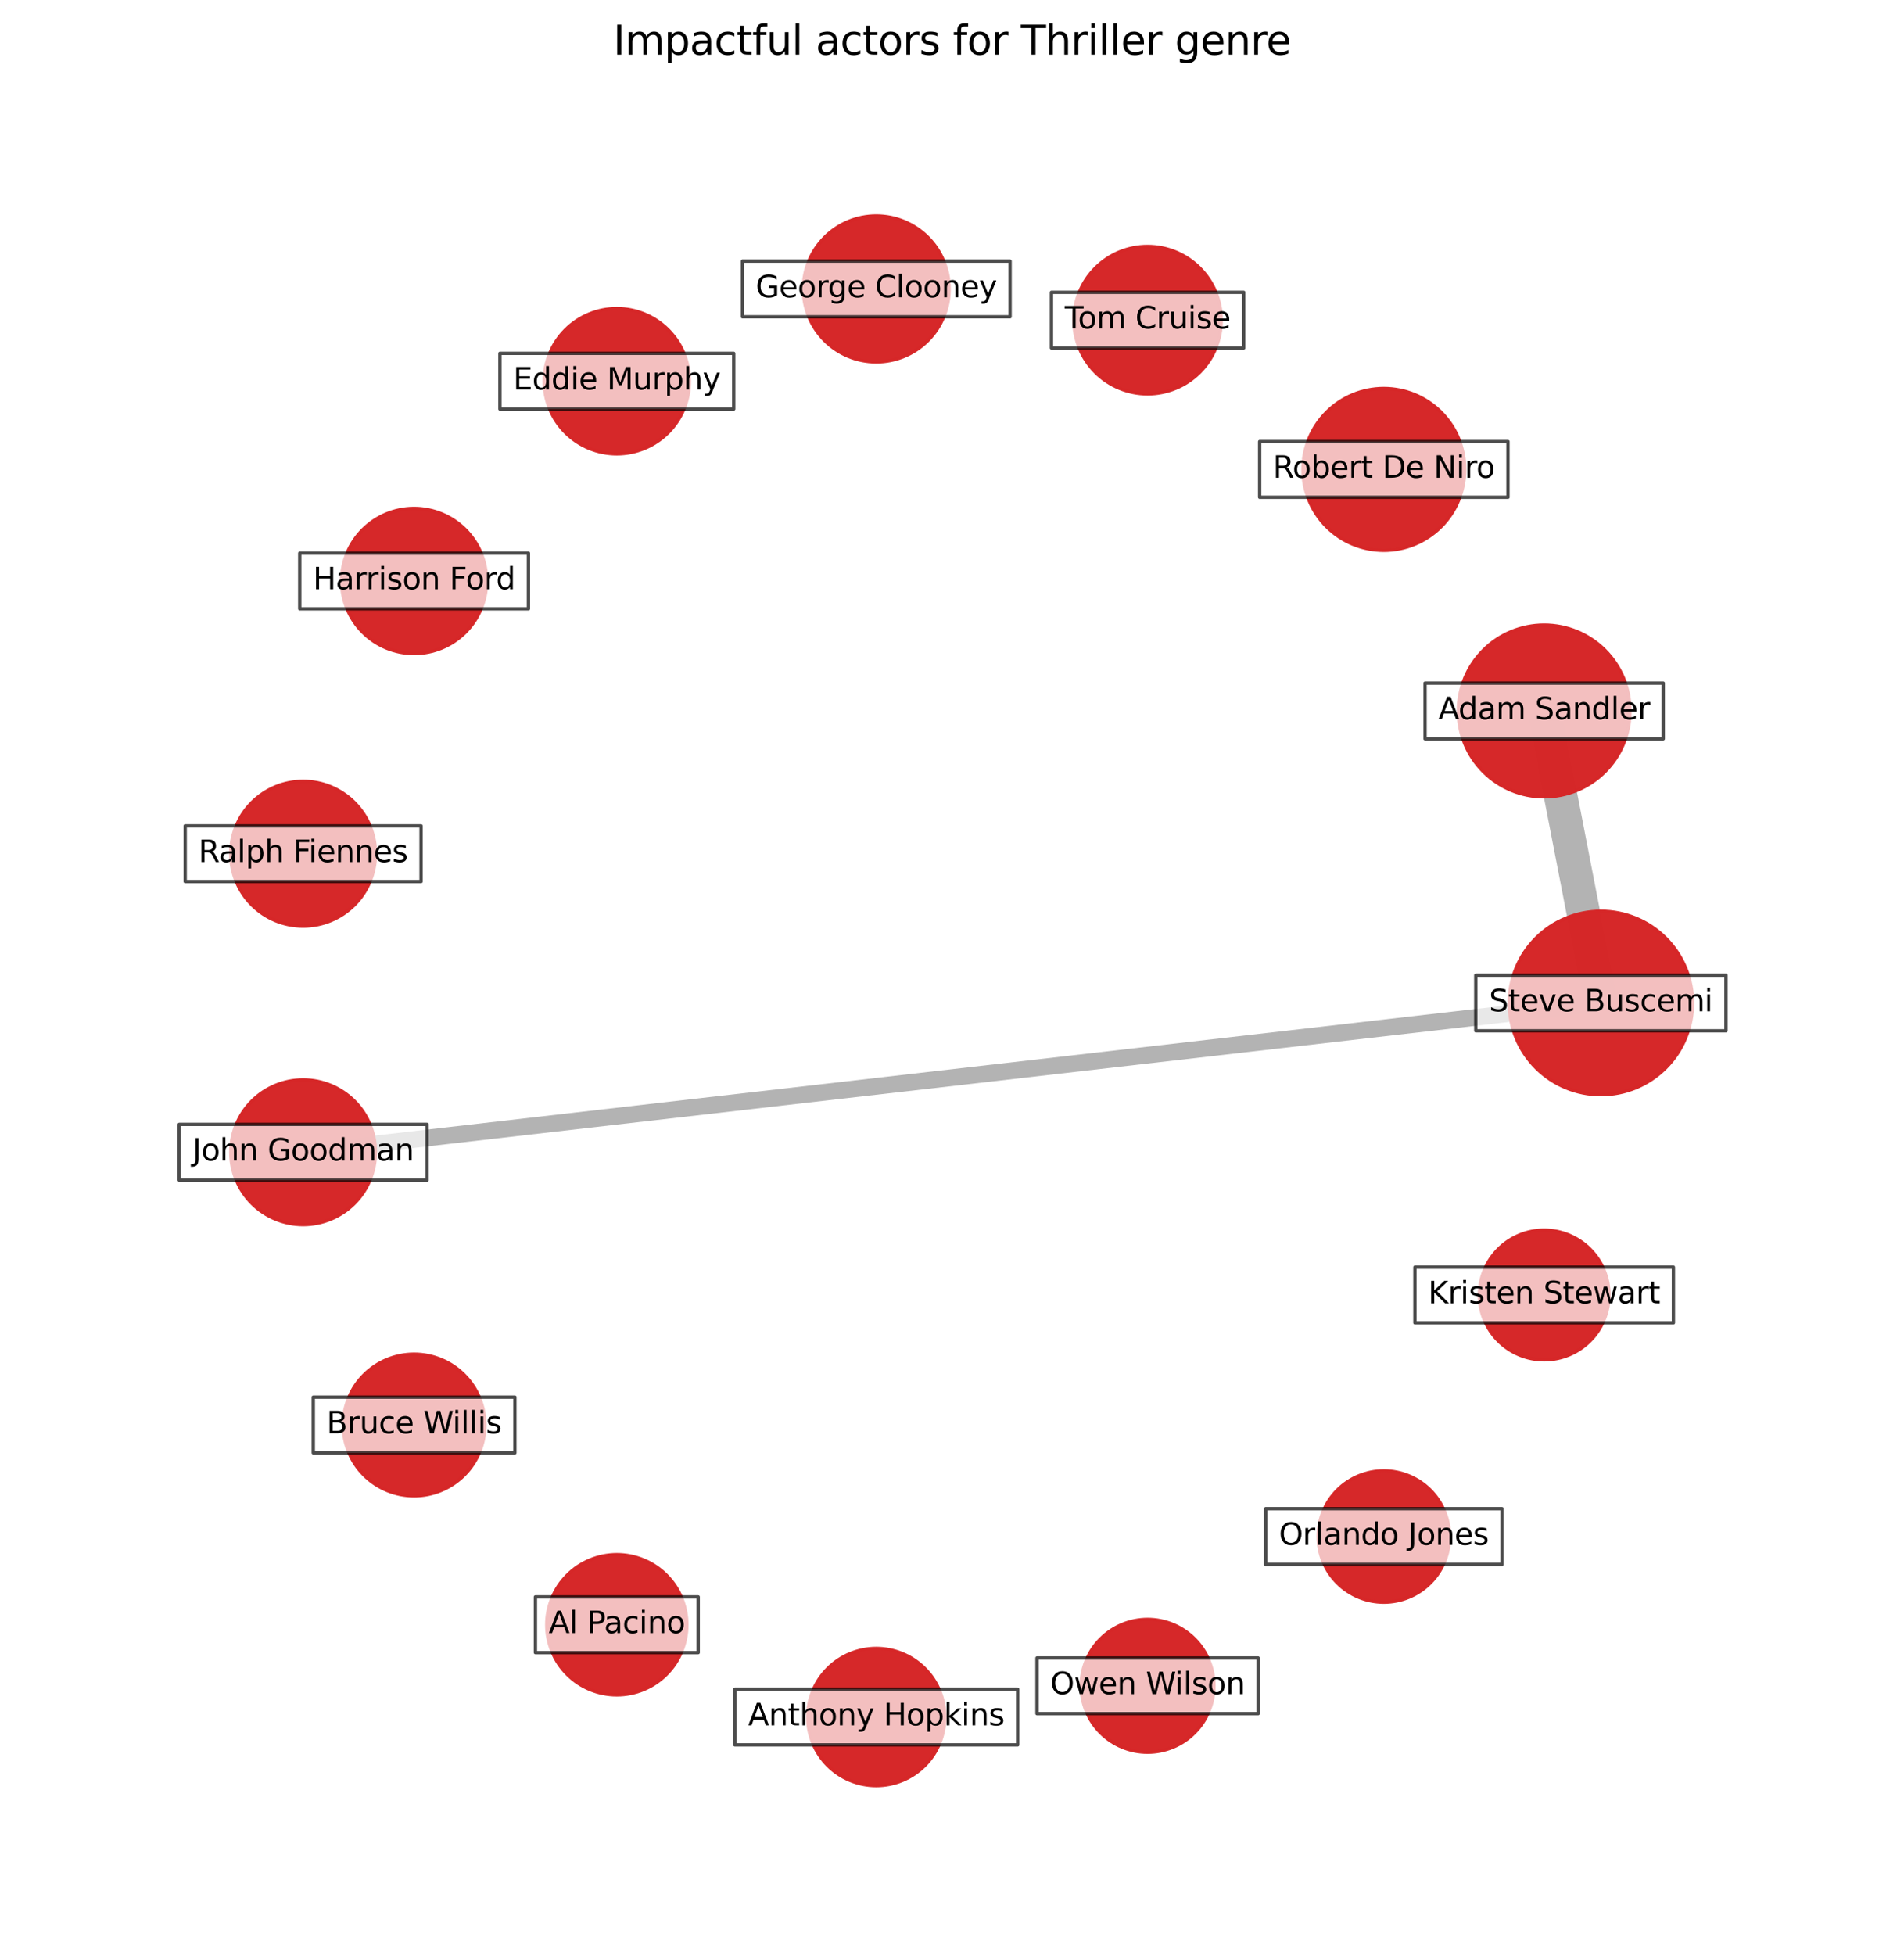 <?xml version="1.0" encoding="utf-8" standalone="no"?>
<!DOCTYPE svg PUBLIC "-//W3C//DTD SVG 1.1//EN"
  "http://www.w3.org/Graphics/SVG/1.1/DTD/svg11.dtd">
<svg xmlns:xlink="http://www.w3.org/1999/xlink" width="568.8pt" height="583.918pt" viewBox="0 0 568.8 583.918" xmlns="http://www.w3.org/2000/svg" version="1.1">
 <defs>
  <style type="text/css">*{stroke-linejoin: round; stroke-linecap: butt}</style>
 </defs>
 <g id="figure_1">
  <g id="patch_1">
   <path d="M 0 583.918 
L 568.8 583.918 
L 568.8 0 
L 0 0 
z
" style="fill: #ffffff"/>
  </g>
  <g id="axes_1">
   <g id="LineCollection_1">
    <path d="M 478.246 299.518 
L 461.302 212.312 
" clip-path="url(#p949b8448c2)" style="fill: none; stroke: #000000; stroke-opacity: 0.3; stroke-width: 10"/>
    <path d="M 478.246 299.518 
L 90.554 344.096 
" clip-path="url(#p949b8448c2)" style="fill: none; stroke: #000000; stroke-opacity: 0.3; stroke-width: 5"/>
   </g>
   <g id="PathCollection_1">
    <path d="M 478.246 326.904 
C 485.509 326.904 492.475 324.019 497.611 318.883 
C 502.747 313.747 505.632 306.781 505.632 299.518 
C 505.632 292.255 502.747 285.289 497.611 280.153 
C 492.475 275.018 485.509 272.132 478.246 272.132 
C 470.983 272.132 464.017 275.018 458.881 280.153 
C 453.746 285.289 450.86 292.255 450.86 299.518 
C 450.86 306.781 453.746 313.747 458.881 318.883 
C 464.017 324.019 470.983 326.904 478.246 326.904 
z
" clip-path="url(#p949b8448c2)" style="fill: #d62728; fill-opacity: 0.99; stroke: #d62728; stroke-opacity: 0.99"/>
    <path d="M 461.302 237.96 
C 468.104 237.96 474.628 235.257 479.438 230.448 
C 484.248 225.638 486.95 219.114 486.95 212.312 
C 486.95 205.51 484.248 198.985 479.438 194.176 
C 474.628 189.366 468.104 186.664 461.302 186.664 
C 454.5 186.664 447.976 189.366 443.166 194.176 
C 438.356 198.985 435.654 205.51 435.654 212.312 
C 435.654 219.114 438.356 225.638 443.166 230.448 
C 447.976 235.257 454.5 237.96 461.302 237.96 
z
" clip-path="url(#p949b8448c2)" style="fill: #d62728; fill-opacity: 0.99; stroke: #d62728; stroke-opacity: 0.99"/>
    <path d="M 413.4 164.35 
C 419.809 164.35 425.956 161.804 430.488 157.272 
C 435.02 152.74 437.566 146.593 437.566 140.184 
C 437.566 133.775 435.02 127.628 430.488 123.096 
C 425.956 118.564 419.809 116.018 413.4 116.018 
C 406.991 116.018 400.844 118.564 396.312 123.096 
C 391.78 127.628 389.234 133.775 389.234 140.184 
C 389.234 146.593 391.78 152.74 396.312 157.272 
C 400.844 161.804 406.991 164.35 413.4 164.35 
z
" clip-path="url(#p949b8448c2)" style="fill: #d62728; fill-opacity: 0.99; stroke: #d62728; stroke-opacity: 0.99"/>
    <path d="M 342.822 117.625 
C 348.661 117.625 354.262 115.305 358.391 111.176 
C 362.52 107.047 364.84 101.446 364.84 95.607 
C 364.84 89.767 362.52 84.166 358.391 80.037 
C 354.262 75.908 348.661 73.588 342.822 73.588 
C 336.983 73.588 331.382 75.908 327.253 80.037 
C 323.124 84.166 320.804 89.767 320.804 95.607 
C 320.804 101.446 323.124 107.047 327.253 111.176 
C 331.382 115.305 336.983 117.625 342.822 117.625 
z
" clip-path="url(#p949b8448c2)" style="fill: #d62728; fill-opacity: 0.99; stroke: #d62728; stroke-opacity: 0.99"/>
    <path d="M 261.772 108.072 
C 267.55 108.072 273.091 105.777 277.177 101.692 
C 281.262 97.606 283.557 92.065 283.557 86.287 
C 283.557 80.51 281.262 74.968 277.177 70.883 
C 273.091 66.798 267.55 64.502 261.772 64.502 
C 255.995 64.502 250.453 66.798 246.368 70.883 
C 242.283 74.968 239.987 80.51 239.987 86.287 
C 239.987 92.065 242.283 97.606 246.368 101.692 
C 250.453 105.777 255.995 108.072 261.772 108.072 
z
" clip-path="url(#p949b8448c2)" style="fill: #d62728; fill-opacity: 0.99; stroke: #d62728; stroke-opacity: 0.99"/>
    <path d="M 184.265 135.526 
C 190.017 135.526 195.534 133.241 199.601 129.174 
C 203.668 125.106 205.953 119.589 205.953 113.838 
C 205.953 108.086 203.668 102.569 199.601 98.502 
C 195.534 94.435 190.017 92.149 184.265 92.149 
C 178.513 92.149 172.996 94.435 168.929 98.502 
C 164.862 102.569 162.577 108.086 162.577 113.838 
C 162.577 119.589 164.862 125.106 168.929 129.174 
C 172.996 133.241 178.513 135.526 184.265 135.526 
z
" clip-path="url(#p949b8448c2)" style="fill: #d62728; fill-opacity: 0.99; stroke: #d62728; stroke-opacity: 0.99"/>
    <path d="M 123.701 195.163 
C 129.448 195.163 134.96 192.88 139.024 188.816 
C 143.087 184.753 145.37 179.24 145.37 173.494 
C 145.37 167.747 143.087 162.235 139.024 158.172 
C 134.96 154.108 129.448 151.825 123.701 151.825 
C 117.955 151.825 112.443 154.108 108.379 158.172 
C 104.316 162.235 102.033 167.747 102.033 173.494 
C 102.033 179.24 104.316 184.753 108.379 188.816 
C 112.443 192.88 117.955 195.163 123.701 195.163 
z
" clip-path="url(#p949b8448c2)" style="fill: #d62728; fill-opacity: 0.99; stroke: #d62728; stroke-opacity: 0.99"/>
    <path d="M 90.554 276.568 
C 96.29 276.568 101.791 274.29 105.847 270.234 
C 109.903 266.178 112.181 260.676 112.181 254.941 
C 112.181 249.205 109.903 243.703 105.847 239.648 
C 101.791 235.592 96.29 233.313 90.554 233.313 
C 84.818 233.313 79.317 235.592 75.261 239.648 
C 71.205 243.703 68.926 249.205 68.926 254.941 
C 68.926 260.676 71.205 266.178 75.261 270.234 
C 79.317 274.29 84.818 276.568 90.554 276.568 
z
" clip-path="url(#p949b8448c2)" style="fill: #d62728; fill-opacity: 0.99; stroke: #d62728; stroke-opacity: 0.99"/>
    <path d="M 90.554 365.711 
C 96.286 365.711 101.785 363.433 105.838 359.38 
C 109.892 355.326 112.169 349.828 112.169 344.096 
C 112.169 338.363 109.892 332.865 105.838 328.811 
C 101.785 324.758 96.286 322.48 90.554 322.48 
C 84.821 322.48 79.323 324.758 75.27 328.811 
C 71.216 332.865 68.939 338.363 68.939 344.096 
C 68.939 349.828 71.216 355.326 75.27 359.38 
C 79.323 363.433 84.821 365.711 90.554 365.711 
z
" clip-path="url(#p949b8448c2)" style="fill: #d62728; fill-opacity: 0.99; stroke: #d62728; stroke-opacity: 0.99"/>
    <path d="M 123.701 446.694 
C 129.311 446.694 134.691 444.466 138.658 440.499 
C 142.624 436.532 144.853 431.152 144.853 425.542 
C 144.853 419.933 142.624 414.552 138.658 410.586 
C 134.691 406.619 129.311 404.391 123.701 404.391 
C 118.092 404.391 112.711 406.619 108.745 410.586 
C 104.778 414.552 102.55 419.933 102.55 425.542 
C 102.55 431.152 104.778 436.532 108.745 440.499 
C 112.711 444.466 118.092 446.694 123.701 446.694 
z
" clip-path="url(#p949b8448c2)" style="fill: #d62728; fill-opacity: 0.99; stroke: #d62728; stroke-opacity: 0.99"/>
    <path d="M 184.265 506.137 
C 189.818 506.137 195.144 503.93 199.07 500.004 
C 202.997 496.078 205.203 490.751 205.203 485.199 
C 205.203 479.646 202.997 474.32 199.07 470.393 
C 195.144 466.467 189.818 464.261 184.265 464.261 
C 178.712 464.261 173.386 466.467 169.459 470.393 
C 165.533 474.32 163.327 479.646 163.327 485.199 
C 163.327 490.751 165.533 496.078 169.459 500.004 
C 173.386 503.93 178.712 506.137 184.265 506.137 
z
" clip-path="url(#p949b8448c2)" style="fill: #d62728; fill-opacity: 0.99; stroke: #d62728; stroke-opacity: 0.99"/>
    <path d="M 261.772 533.23 
C 267.204 533.23 272.414 531.072 276.254 527.231 
C 280.095 523.39 282.253 518.18 282.253 512.749 
C 282.253 507.317 280.095 502.107 276.254 498.267 
C 272.414 494.426 267.204 492.268 261.772 492.268 
C 256.341 492.268 251.131 494.426 247.29 498.267 
C 243.449 502.107 241.292 507.317 241.292 512.749 
C 241.292 518.18 243.449 523.39 247.29 527.231 
C 251.131 531.072 256.341 533.23 261.772 533.23 
z
" clip-path="url(#p949b8448c2)" style="fill: #d62728; fill-opacity: 0.99; stroke: #d62728; stroke-opacity: 0.99"/>
    <path d="M 342.822 523.26 
C 348.081 523.26 353.125 521.17 356.844 517.452 
C 360.563 513.733 362.652 508.689 362.652 503.43 
C 362.652 498.171 360.563 493.126 356.844 489.408 
C 353.125 485.689 348.081 483.6 342.822 483.6 
C 337.563 483.6 332.519 485.689 328.8 489.408 
C 325.081 493.126 322.992 498.171 322.992 503.43 
C 322.992 508.689 325.081 513.733 328.8 517.452 
C 332.519 521.17 337.563 523.26 342.822 523.26 
z
" clip-path="url(#p949b8448c2)" style="fill: #d62728; fill-opacity: 0.99; stroke: #d62728; stroke-opacity: 0.99"/>
    <path d="M 413.4 478.464 
C 418.601 478.464 423.59 476.398 427.268 472.72 
C 430.945 469.042 433.012 464.053 433.012 458.852 
C 433.012 453.651 430.945 448.662 427.268 444.985 
C 423.59 441.307 418.601 439.24 413.4 439.24 
C 408.199 439.24 403.21 441.307 399.532 444.985 
C 395.854 448.662 393.788 453.651 393.788 458.852 
C 393.788 464.053 395.854 469.042 399.532 472.72 
C 403.21 476.398 408.199 478.464 413.4 478.464 
z
" clip-path="url(#p949b8448c2)" style="fill: #d62728; fill-opacity: 0.99; stroke: #d62728; stroke-opacity: 0.99"/>
    <path d="M 461.302 406.09 
C 466.438 406.09 471.364 404.049 474.995 400.418 
C 478.627 396.786 480.667 391.86 480.667 386.725 
C 480.667 381.589 478.627 376.663 474.995 373.032 
C 471.364 369.4 466.438 367.36 461.302 367.36 
C 456.167 367.36 451.241 369.4 447.609 373.032 
C 443.978 376.663 441.937 381.589 441.937 386.725 
C 441.937 391.86 443.978 396.786 447.609 400.418 
C 451.241 404.049 456.167 406.09 461.302 406.09 
z
" clip-path="url(#p949b8448c2)" style="fill: #d62728; fill-opacity: 0.99; stroke: #d62728; stroke-opacity: 0.99"/>
   </g>
   <g id="text_1">
    <g id="patch_2">
     <path d="M 440.874 307.833 
L 515.619 307.833 
L 515.619 291.203 
L 440.874 291.203 
z
" clip-path="url(#p949b8448c2)" style="fill: #ffffff; opacity: 0.7; stroke: #000000; stroke-linejoin: miter"/>
    </g>
    <g clip-path="url(#p949b8448c2)">
     <!-- Steve Buscemi -->
     <g transform="translate(444.834 302.002)scale(0.09 -0.09)">
      <defs>
       <path id="DejaVuSans-53" d="M 3425 4513 
L 3425 3897 
Q 3066 4069 2747 4153 
Q 2428 4238 2131 4238 
Q 1616 4238 1336 4038 
Q 1056 3838 1056 3469 
Q 1056 3159 1242 3001 
Q 1428 2844 1947 2747 
L 2328 2669 
Q 3034 2534 3370 2195 
Q 3706 1856 3706 1288 
Q 3706 609 3251 259 
Q 2797 -91 1919 -91 
Q 1588 -91 1214 -16 
Q 841 59 441 206 
L 441 856 
Q 825 641 1194 531 
Q 1563 422 1919 422 
Q 2459 422 2753 634 
Q 3047 847 3047 1241 
Q 3047 1584 2836 1778 
Q 2625 1972 2144 2069 
L 1759 2144 
Q 1053 2284 737 2584 
Q 422 2884 422 3419 
Q 422 4038 858 4394 
Q 1294 4750 2059 4750 
Q 2388 4750 2728 4690 
Q 3069 4631 3425 4513 
z
" transform="scale(0.016)"/>
       <path id="DejaVuSans-74" d="M 1172 4494 
L 1172 3500 
L 2356 3500 
L 2356 3053 
L 1172 3053 
L 1172 1153 
Q 1172 725 1289 603 
Q 1406 481 1766 481 
L 2356 481 
L 2356 0 
L 1766 0 
Q 1100 0 847 248 
Q 594 497 594 1153 
L 594 3053 
L 172 3053 
L 172 3500 
L 594 3500 
L 594 4494 
L 1172 4494 
z
" transform="scale(0.016)"/>
       <path id="DejaVuSans-65" d="M 3597 1894 
L 3597 1613 
L 953 1613 
Q 991 1019 1311 708 
Q 1631 397 2203 397 
Q 2534 397 2845 478 
Q 3156 559 3463 722 
L 3463 178 
Q 3153 47 2828 -22 
Q 2503 -91 2169 -91 
Q 1331 -91 842 396 
Q 353 884 353 1716 
Q 353 2575 817 3079 
Q 1281 3584 2069 3584 
Q 2775 3584 3186 3129 
Q 3597 2675 3597 1894 
z
M 3022 2063 
Q 3016 2534 2758 2815 
Q 2500 3097 2075 3097 
Q 1594 3097 1305 2825 
Q 1016 2553 972 2059 
L 3022 2063 
z
" transform="scale(0.016)"/>
       <path id="DejaVuSans-76" d="M 191 3500 
L 800 3500 
L 1894 563 
L 2988 3500 
L 3597 3500 
L 2284 0 
L 1503 0 
L 191 3500 
z
" transform="scale(0.016)"/>
       <path id="DejaVuSans-20" transform="scale(0.016)"/>
       <path id="DejaVuSans-42" d="M 1259 2228 
L 1259 519 
L 2272 519 
Q 2781 519 3026 730 
Q 3272 941 3272 1375 
Q 3272 1813 3026 2020 
Q 2781 2228 2272 2228 
L 1259 2228 
z
M 1259 4147 
L 1259 2741 
L 2194 2741 
Q 2656 2741 2882 2914 
Q 3109 3088 3109 3444 
Q 3109 3797 2882 3972 
Q 2656 4147 2194 4147 
L 1259 4147 
z
M 628 4666 
L 2241 4666 
Q 2963 4666 3353 4366 
Q 3744 4066 3744 3513 
Q 3744 3084 3544 2831 
Q 3344 2578 2956 2516 
Q 3422 2416 3680 2098 
Q 3938 1781 3938 1306 
Q 3938 681 3513 340 
Q 3088 0 2303 0 
L 628 0 
L 628 4666 
z
" transform="scale(0.016)"/>
       <path id="DejaVuSans-75" d="M 544 1381 
L 544 3500 
L 1119 3500 
L 1119 1403 
Q 1119 906 1312 657 
Q 1506 409 1894 409 
Q 2359 409 2629 706 
Q 2900 1003 2900 1516 
L 2900 3500 
L 3475 3500 
L 3475 0 
L 2900 0 
L 2900 538 
Q 2691 219 2414 64 
Q 2138 -91 1772 -91 
Q 1169 -91 856 284 
Q 544 659 544 1381 
z
M 1991 3584 
L 1991 3584 
z
" transform="scale(0.016)"/>
       <path id="DejaVuSans-73" d="M 2834 3397 
L 2834 2853 
Q 2591 2978 2328 3040 
Q 2066 3103 1784 3103 
Q 1356 3103 1142 2972 
Q 928 2841 928 2578 
Q 928 2378 1081 2264 
Q 1234 2150 1697 2047 
L 1894 2003 
Q 2506 1872 2764 1633 
Q 3022 1394 3022 966 
Q 3022 478 2636 193 
Q 2250 -91 1575 -91 
Q 1294 -91 989 -36 
Q 684 19 347 128 
L 347 722 
Q 666 556 975 473 
Q 1284 391 1588 391 
Q 1994 391 2212 530 
Q 2431 669 2431 922 
Q 2431 1156 2273 1281 
Q 2116 1406 1581 1522 
L 1381 1569 
Q 847 1681 609 1914 
Q 372 2147 372 2553 
Q 372 3047 722 3315 
Q 1072 3584 1716 3584 
Q 2034 3584 2315 3537 
Q 2597 3491 2834 3397 
z
" transform="scale(0.016)"/>
       <path id="DejaVuSans-63" d="M 3122 3366 
L 3122 2828 
Q 2878 2963 2633 3030 
Q 2388 3097 2138 3097 
Q 1578 3097 1268 2742 
Q 959 2388 959 1747 
Q 959 1106 1268 751 
Q 1578 397 2138 397 
Q 2388 397 2633 464 
Q 2878 531 3122 666 
L 3122 134 
Q 2881 22 2623 -34 
Q 2366 -91 2075 -91 
Q 1284 -91 818 406 
Q 353 903 353 1747 
Q 353 2603 823 3093 
Q 1294 3584 2113 3584 
Q 2378 3584 2631 3529 
Q 2884 3475 3122 3366 
z
" transform="scale(0.016)"/>
       <path id="DejaVuSans-6d" d="M 3328 2828 
Q 3544 3216 3844 3400 
Q 4144 3584 4550 3584 
Q 5097 3584 5394 3201 
Q 5691 2819 5691 2113 
L 5691 0 
L 5113 0 
L 5113 2094 
Q 5113 2597 4934 2840 
Q 4756 3084 4391 3084 
Q 3944 3084 3684 2787 
Q 3425 2491 3425 1978 
L 3425 0 
L 2847 0 
L 2847 2094 
Q 2847 2600 2669 2842 
Q 2491 3084 2119 3084 
Q 1678 3084 1418 2786 
Q 1159 2488 1159 1978 
L 1159 0 
L 581 0 
L 581 3500 
L 1159 3500 
L 1159 2956 
Q 1356 3278 1631 3431 
Q 1906 3584 2284 3584 
Q 2666 3584 2933 3390 
Q 3200 3197 3328 2828 
z
" transform="scale(0.016)"/>
       <path id="DejaVuSans-69" d="M 603 3500 
L 1178 3500 
L 1178 0 
L 603 0 
L 603 3500 
z
M 603 4863 
L 1178 4863 
L 1178 4134 
L 603 4134 
L 603 4863 
z
" transform="scale(0.016)"/>
      </defs>
      <use xlink:href="#DejaVuSans-53"/>
      <use xlink:href="#DejaVuSans-74" x="63.477"/>
      <use xlink:href="#DejaVuSans-65" x="102.686"/>
      <use xlink:href="#DejaVuSans-76" x="164.209"/>
      <use xlink:href="#DejaVuSans-65" x="223.389"/>
      <use xlink:href="#DejaVuSans-20" x="284.912"/>
      <use xlink:href="#DejaVuSans-42" x="316.699"/>
      <use xlink:href="#DejaVuSans-75" x="385.303"/>
      <use xlink:href="#DejaVuSans-73" x="448.682"/>
      <use xlink:href="#DejaVuSans-63" x="500.781"/>
      <use xlink:href="#DejaVuSans-65" x="555.762"/>
      <use xlink:href="#DejaVuSans-6d" x="617.285"/>
      <use xlink:href="#DejaVuSans-69" x="714.697"/>
     </g>
    </g>
   </g>
   <g id="text_2">
    <g id="patch_3">
     <path d="M 425.723 220.627 
L 496.882 220.627 
L 496.882 203.996 
L 425.723 203.996 
z
" clip-path="url(#p949b8448c2)" style="fill: #ffffff; opacity: 0.7; stroke: #000000; stroke-linejoin: miter"/>
    </g>
    <g clip-path="url(#p949b8448c2)">
     <!-- Adam Sandler -->
     <g transform="translate(429.683 214.795)scale(0.09 -0.09)">
      <defs>
       <path id="DejaVuSans-41" d="M 2188 4044 
L 1331 1722 
L 3047 1722 
L 2188 4044 
z
M 1831 4666 
L 2547 4666 
L 4325 0 
L 3669 0 
L 3244 1197 
L 1141 1197 
L 716 0 
L 50 0 
L 1831 4666 
z
" transform="scale(0.016)"/>
       <path id="DejaVuSans-64" d="M 2906 2969 
L 2906 4863 
L 3481 4863 
L 3481 0 
L 2906 0 
L 2906 525 
Q 2725 213 2448 61 
Q 2172 -91 1784 -91 
Q 1150 -91 751 415 
Q 353 922 353 1747 
Q 353 2572 751 3078 
Q 1150 3584 1784 3584 
Q 2172 3584 2448 3432 
Q 2725 3281 2906 2969 
z
M 947 1747 
Q 947 1113 1208 752 
Q 1469 391 1925 391 
Q 2381 391 2643 752 
Q 2906 1113 2906 1747 
Q 2906 2381 2643 2742 
Q 2381 3103 1925 3103 
Q 1469 3103 1208 2742 
Q 947 2381 947 1747 
z
" transform="scale(0.016)"/>
       <path id="DejaVuSans-61" d="M 2194 1759 
Q 1497 1759 1228 1600 
Q 959 1441 959 1056 
Q 959 750 1161 570 
Q 1363 391 1709 391 
Q 2188 391 2477 730 
Q 2766 1069 2766 1631 
L 2766 1759 
L 2194 1759 
z
M 3341 1997 
L 3341 0 
L 2766 0 
L 2766 531 
Q 2569 213 2275 61 
Q 1981 -91 1556 -91 
Q 1019 -91 701 211 
Q 384 513 384 1019 
Q 384 1609 779 1909 
Q 1175 2209 1959 2209 
L 2766 2209 
L 2766 2266 
Q 2766 2663 2505 2880 
Q 2244 3097 1772 3097 
Q 1472 3097 1187 3025 
Q 903 2953 641 2809 
L 641 3341 
Q 956 3463 1253 3523 
Q 1550 3584 1831 3584 
Q 2591 3584 2966 3190 
Q 3341 2797 3341 1997 
z
" transform="scale(0.016)"/>
       <path id="DejaVuSans-6e" d="M 3513 2113 
L 3513 0 
L 2938 0 
L 2938 2094 
Q 2938 2591 2744 2837 
Q 2550 3084 2163 3084 
Q 1697 3084 1428 2787 
Q 1159 2491 1159 1978 
L 1159 0 
L 581 0 
L 581 3500 
L 1159 3500 
L 1159 2956 
Q 1366 3272 1645 3428 
Q 1925 3584 2291 3584 
Q 2894 3584 3203 3211 
Q 3513 2838 3513 2113 
z
" transform="scale(0.016)"/>
       <path id="DejaVuSans-6c" d="M 603 4863 
L 1178 4863 
L 1178 0 
L 603 0 
L 603 4863 
z
" transform="scale(0.016)"/>
       <path id="DejaVuSans-72" d="M 2631 2963 
Q 2534 3019 2420 3045 
Q 2306 3072 2169 3072 
Q 1681 3072 1420 2755 
Q 1159 2438 1159 1844 
L 1159 0 
L 581 0 
L 581 3500 
L 1159 3500 
L 1159 2956 
Q 1341 3275 1631 3429 
Q 1922 3584 2338 3584 
Q 2397 3584 2469 3576 
Q 2541 3569 2628 3553 
L 2631 2963 
z
" transform="scale(0.016)"/>
      </defs>
      <use xlink:href="#DejaVuSans-41"/>
      <use xlink:href="#DejaVuSans-64" x="66.658"/>
      <use xlink:href="#DejaVuSans-61" x="130.135"/>
      <use xlink:href="#DejaVuSans-6d" x="191.414"/>
      <use xlink:href="#DejaVuSans-20" x="288.826"/>
      <use xlink:href="#DejaVuSans-53" x="320.613"/>
      <use xlink:href="#DejaVuSans-61" x="384.09"/>
      <use xlink:href="#DejaVuSans-6e" x="445.369"/>
      <use xlink:href="#DejaVuSans-64" x="508.748"/>
      <use xlink:href="#DejaVuSans-6c" x="572.225"/>
      <use xlink:href="#DejaVuSans-65" x="600.008"/>
      <use xlink:href="#DejaVuSans-72" x="661.531"/>
     </g>
    </g>
   </g>
   <g id="text_3">
    <g id="patch_4">
     <path d="M 376.309 148.499 
L 450.49 148.499 
L 450.49 131.869 
L 376.309 131.869 
z
" clip-path="url(#p949b8448c2)" style="fill: #ffffff; opacity: 0.7; stroke: #000000; stroke-linejoin: miter"/>
    </g>
    <g clip-path="url(#p949b8448c2)">
     <!-- Robert De Niro -->
     <g transform="translate(380.269 142.667)scale(0.09 -0.09)">
      <defs>
       <path id="DejaVuSans-52" d="M 2841 2188 
Q 3044 2119 3236 1894 
Q 3428 1669 3622 1275 
L 4263 0 
L 3584 0 
L 2988 1197 
Q 2756 1666 2539 1819 
Q 2322 1972 1947 1972 
L 1259 1972 
L 1259 0 
L 628 0 
L 628 4666 
L 2053 4666 
Q 2853 4666 3247 4331 
Q 3641 3997 3641 3322 
Q 3641 2881 3436 2590 
Q 3231 2300 2841 2188 
z
M 1259 4147 
L 1259 2491 
L 2053 2491 
Q 2509 2491 2742 2702 
Q 2975 2913 2975 3322 
Q 2975 3731 2742 3939 
Q 2509 4147 2053 4147 
L 1259 4147 
z
" transform="scale(0.016)"/>
       <path id="DejaVuSans-6f" d="M 1959 3097 
Q 1497 3097 1228 2736 
Q 959 2375 959 1747 
Q 959 1119 1226 758 
Q 1494 397 1959 397 
Q 2419 397 2687 759 
Q 2956 1122 2956 1747 
Q 2956 2369 2687 2733 
Q 2419 3097 1959 3097 
z
M 1959 3584 
Q 2709 3584 3137 3096 
Q 3566 2609 3566 1747 
Q 3566 888 3137 398 
Q 2709 -91 1959 -91 
Q 1206 -91 779 398 
Q 353 888 353 1747 
Q 353 2609 779 3096 
Q 1206 3584 1959 3584 
z
" transform="scale(0.016)"/>
       <path id="DejaVuSans-62" d="M 3116 1747 
Q 3116 2381 2855 2742 
Q 2594 3103 2138 3103 
Q 1681 3103 1420 2742 
Q 1159 2381 1159 1747 
Q 1159 1113 1420 752 
Q 1681 391 2138 391 
Q 2594 391 2855 752 
Q 3116 1113 3116 1747 
z
M 1159 2969 
Q 1341 3281 1617 3432 
Q 1894 3584 2278 3584 
Q 2916 3584 3314 3078 
Q 3713 2572 3713 1747 
Q 3713 922 3314 415 
Q 2916 -91 2278 -91 
Q 1894 -91 1617 61 
Q 1341 213 1159 525 
L 1159 0 
L 581 0 
L 581 4863 
L 1159 4863 
L 1159 2969 
z
" transform="scale(0.016)"/>
       <path id="DejaVuSans-44" d="M 1259 4147 
L 1259 519 
L 2022 519 
Q 2988 519 3436 956 
Q 3884 1394 3884 2338 
Q 3884 3275 3436 3711 
Q 2988 4147 2022 4147 
L 1259 4147 
z
M 628 4666 
L 1925 4666 
Q 3281 4666 3915 4102 
Q 4550 3538 4550 2338 
Q 4550 1131 3912 565 
Q 3275 0 1925 0 
L 628 0 
L 628 4666 
z
" transform="scale(0.016)"/>
       <path id="DejaVuSans-4e" d="M 628 4666 
L 1478 4666 
L 3547 763 
L 3547 4666 
L 4159 4666 
L 4159 0 
L 3309 0 
L 1241 3903 
L 1241 0 
L 628 0 
L 628 4666 
z
" transform="scale(0.016)"/>
      </defs>
      <use xlink:href="#DejaVuSans-52"/>
      <use xlink:href="#DejaVuSans-6f" x="64.982"/>
      <use xlink:href="#DejaVuSans-62" x="126.164"/>
      <use xlink:href="#DejaVuSans-65" x="189.641"/>
      <use xlink:href="#DejaVuSans-72" x="251.164"/>
      <use xlink:href="#DejaVuSans-74" x="292.277"/>
      <use xlink:href="#DejaVuSans-20" x="331.486"/>
      <use xlink:href="#DejaVuSans-44" x="363.273"/>
      <use xlink:href="#DejaVuSans-65" x="440.275"/>
      <use xlink:href="#DejaVuSans-20" x="501.799"/>
      <use xlink:href="#DejaVuSans-4e" x="533.586"/>
      <use xlink:href="#DejaVuSans-69" x="608.391"/>
      <use xlink:href="#DejaVuSans-72" x="636.174"/>
      <use xlink:href="#DejaVuSans-6f" x="675.037"/>
     </g>
    </g>
   </g>
   <g id="text_4">
    <g id="patch_5">
     <path d="M 314.104 103.922 
L 371.54 103.922 
L 371.54 87.291 
L 314.104 87.291 
z
" clip-path="url(#p949b8448c2)" style="fill: #ffffff; opacity: 0.7; stroke: #000000; stroke-linejoin: miter"/>
    </g>
    <g clip-path="url(#p949b8448c2)">
     <!-- Tom Cruise -->
     <g transform="translate(318.064 98.09)scale(0.09 -0.09)">
      <defs>
       <path id="DejaVuSans-54" d="M -19 4666 
L 3928 4666 
L 3928 4134 
L 2272 4134 
L 2272 0 
L 1638 0 
L 1638 4134 
L -19 4134 
L -19 4666 
z
" transform="scale(0.016)"/>
       <path id="DejaVuSans-43" d="M 4122 4306 
L 4122 3641 
Q 3803 3938 3442 4084 
Q 3081 4231 2675 4231 
Q 1875 4231 1450 3742 
Q 1025 3253 1025 2328 
Q 1025 1406 1450 917 
Q 1875 428 2675 428 
Q 3081 428 3442 575 
Q 3803 722 4122 1019 
L 4122 359 
Q 3791 134 3420 21 
Q 3050 -91 2638 -91 
Q 1578 -91 968 557 
Q 359 1206 359 2328 
Q 359 3453 968 4101 
Q 1578 4750 2638 4750 
Q 3056 4750 3426 4639 
Q 3797 4528 4122 4306 
z
" transform="scale(0.016)"/>
      </defs>
      <use xlink:href="#DejaVuSans-54"/>
      <use xlink:href="#DejaVuSans-6f" x="44.084"/>
      <use xlink:href="#DejaVuSans-6d" x="105.266"/>
      <use xlink:href="#DejaVuSans-20" x="202.678"/>
      <use xlink:href="#DejaVuSans-43" x="234.465"/>
      <use xlink:href="#DejaVuSans-72" x="304.289"/>
      <use xlink:href="#DejaVuSans-75" x="345.402"/>
      <use xlink:href="#DejaVuSans-69" x="408.781"/>
      <use xlink:href="#DejaVuSans-73" x="436.564"/>
      <use xlink:href="#DejaVuSans-65" x="488.664"/>
     </g>
    </g>
   </g>
   <g id="text_5">
    <g id="patch_6">
     <path d="M 221.793 94.603 
L 301.752 94.603 
L 301.752 77.972 
L 221.793 77.972 
z
" clip-path="url(#p949b8448c2)" style="fill: #ffffff; opacity: 0.7; stroke: #000000; stroke-linejoin: miter"/>
    </g>
    <g clip-path="url(#p949b8448c2)">
     <!-- George Clooney -->
     <g transform="translate(225.753 88.771)scale(0.09 -0.09)">
      <defs>
       <path id="DejaVuSans-47" d="M 3809 666 
L 3809 1919 
L 2778 1919 
L 2778 2438 
L 4434 2438 
L 4434 434 
Q 4069 175 3628 42 
Q 3188 -91 2688 -91 
Q 1594 -91 976 548 
Q 359 1188 359 2328 
Q 359 3472 976 4111 
Q 1594 4750 2688 4750 
Q 3144 4750 3555 4637 
Q 3966 4525 4313 4306 
L 4313 3634 
Q 3963 3931 3569 4081 
Q 3175 4231 2741 4231 
Q 1884 4231 1454 3753 
Q 1025 3275 1025 2328 
Q 1025 1384 1454 906 
Q 1884 428 2741 428 
Q 3075 428 3337 486 
Q 3600 544 3809 666 
z
" transform="scale(0.016)"/>
       <path id="DejaVuSans-67" d="M 2906 1791 
Q 2906 2416 2648 2759 
Q 2391 3103 1925 3103 
Q 1463 3103 1205 2759 
Q 947 2416 947 1791 
Q 947 1169 1205 825 
Q 1463 481 1925 481 
Q 2391 481 2648 825 
Q 2906 1169 2906 1791 
z
M 3481 434 
Q 3481 -459 3084 -895 
Q 2688 -1331 1869 -1331 
Q 1566 -1331 1297 -1286 
Q 1028 -1241 775 -1147 
L 775 -588 
Q 1028 -725 1275 -790 
Q 1522 -856 1778 -856 
Q 2344 -856 2625 -561 
Q 2906 -266 2906 331 
L 2906 616 
Q 2728 306 2450 153 
Q 2172 0 1784 0 
Q 1141 0 747 490 
Q 353 981 353 1791 
Q 353 2603 747 3093 
Q 1141 3584 1784 3584 
Q 2172 3584 2450 3431 
Q 2728 3278 2906 2969 
L 2906 3500 
L 3481 3500 
L 3481 434 
z
" transform="scale(0.016)"/>
       <path id="DejaVuSans-79" d="M 2059 -325 
Q 1816 -950 1584 -1140 
Q 1353 -1331 966 -1331 
L 506 -1331 
L 506 -850 
L 844 -850 
Q 1081 -850 1212 -737 
Q 1344 -625 1503 -206 
L 1606 56 
L 191 3500 
L 800 3500 
L 1894 763 
L 2988 3500 
L 3597 3500 
L 2059 -325 
z
" transform="scale(0.016)"/>
      </defs>
      <use xlink:href="#DejaVuSans-47"/>
      <use xlink:href="#DejaVuSans-65" x="77.49"/>
      <use xlink:href="#DejaVuSans-6f" x="139.014"/>
      <use xlink:href="#DejaVuSans-72" x="200.195"/>
      <use xlink:href="#DejaVuSans-67" x="239.559"/>
      <use xlink:href="#DejaVuSans-65" x="303.035"/>
      <use xlink:href="#DejaVuSans-20" x="364.559"/>
      <use xlink:href="#DejaVuSans-43" x="396.346"/>
      <use xlink:href="#DejaVuSans-6c" x="466.17"/>
      <use xlink:href="#DejaVuSans-6f" x="493.953"/>
      <use xlink:href="#DejaVuSans-6f" x="555.135"/>
      <use xlink:href="#DejaVuSans-6e" x="616.316"/>
      <use xlink:href="#DejaVuSans-65" x="679.695"/>
      <use xlink:href="#DejaVuSans-79" x="741.219"/>
     </g>
    </g>
   </g>
   <g id="text_6">
    <g id="patch_7">
     <path d="M 149.342 122.153 
L 219.188 122.153 
L 219.188 105.523 
L 149.342 105.523 
z
" clip-path="url(#p949b8448c2)" style="fill: #ffffff; opacity: 0.7; stroke: #000000; stroke-linejoin: miter"/>
    </g>
    <g clip-path="url(#p949b8448c2)">
     <!-- Eddie Murphy -->
     <g transform="translate(153.302 116.321)scale(0.09 -0.09)">
      <defs>
       <path id="DejaVuSans-45" d="M 628 4666 
L 3578 4666 
L 3578 4134 
L 1259 4134 
L 1259 2753 
L 3481 2753 
L 3481 2222 
L 1259 2222 
L 1259 531 
L 3634 531 
L 3634 0 
L 628 0 
L 628 4666 
z
" transform="scale(0.016)"/>
       <path id="DejaVuSans-4d" d="M 628 4666 
L 1569 4666 
L 2759 1491 
L 3956 4666 
L 4897 4666 
L 4897 0 
L 4281 0 
L 4281 4097 
L 3078 897 
L 2444 897 
L 1241 4097 
L 1241 0 
L 628 0 
L 628 4666 
z
" transform="scale(0.016)"/>
       <path id="DejaVuSans-70" d="M 1159 525 
L 1159 -1331 
L 581 -1331 
L 581 3500 
L 1159 3500 
L 1159 2969 
Q 1341 3281 1617 3432 
Q 1894 3584 2278 3584 
Q 2916 3584 3314 3078 
Q 3713 2572 3713 1747 
Q 3713 922 3314 415 
Q 2916 -91 2278 -91 
Q 1894 -91 1617 61 
Q 1341 213 1159 525 
z
M 3116 1747 
Q 3116 2381 2855 2742 
Q 2594 3103 2138 3103 
Q 1681 3103 1420 2742 
Q 1159 2381 1159 1747 
Q 1159 1113 1420 752 
Q 1681 391 2138 391 
Q 2594 391 2855 752 
Q 3116 1113 3116 1747 
z
" transform="scale(0.016)"/>
       <path id="DejaVuSans-68" d="M 3513 2113 
L 3513 0 
L 2938 0 
L 2938 2094 
Q 2938 2591 2744 2837 
Q 2550 3084 2163 3084 
Q 1697 3084 1428 2787 
Q 1159 2491 1159 1978 
L 1159 0 
L 581 0 
L 581 4863 
L 1159 4863 
L 1159 2956 
Q 1366 3272 1645 3428 
Q 1925 3584 2291 3584 
Q 2894 3584 3203 3211 
Q 3513 2838 3513 2113 
z
" transform="scale(0.016)"/>
      </defs>
      <use xlink:href="#DejaVuSans-45"/>
      <use xlink:href="#DejaVuSans-64" x="63.184"/>
      <use xlink:href="#DejaVuSans-64" x="126.66"/>
      <use xlink:href="#DejaVuSans-69" x="190.137"/>
      <use xlink:href="#DejaVuSans-65" x="217.92"/>
      <use xlink:href="#DejaVuSans-20" x="279.443"/>
      <use xlink:href="#DejaVuSans-4d" x="311.23"/>
      <use xlink:href="#DejaVuSans-75" x="397.51"/>
      <use xlink:href="#DejaVuSans-72" x="460.889"/>
      <use xlink:href="#DejaVuSans-70" x="502.002"/>
      <use xlink:href="#DejaVuSans-68" x="565.479"/>
      <use xlink:href="#DejaVuSans-79" x="628.857"/>
     </g>
    </g>
   </g>
   <g id="text_7">
    <g id="patch_8">
     <path d="M 89.542 181.809 
L 157.861 181.809 
L 157.861 165.179 
L 89.542 165.179 
z
" clip-path="url(#p949b8448c2)" style="fill: #ffffff; opacity: 0.7; stroke: #000000; stroke-linejoin: miter"/>
    </g>
    <g clip-path="url(#p949b8448c2)">
     <!-- Harrison Ford -->
     <g transform="translate(93.502 175.977)scale(0.09 -0.09)">
      <defs>
       <path id="DejaVuSans-48" d="M 628 4666 
L 1259 4666 
L 1259 2753 
L 3553 2753 
L 3553 4666 
L 4184 4666 
L 4184 0 
L 3553 0 
L 3553 2222 
L 1259 2222 
L 1259 0 
L 628 0 
L 628 4666 
z
" transform="scale(0.016)"/>
       <path id="DejaVuSans-46" d="M 628 4666 
L 3309 4666 
L 3309 4134 
L 1259 4134 
L 1259 2759 
L 3109 2759 
L 3109 2228 
L 1259 2228 
L 1259 0 
L 628 0 
L 628 4666 
z
" transform="scale(0.016)"/>
      </defs>
      <use xlink:href="#DejaVuSans-48"/>
      <use xlink:href="#DejaVuSans-61" x="75.195"/>
      <use xlink:href="#DejaVuSans-72" x="136.475"/>
      <use xlink:href="#DejaVuSans-72" x="175.838"/>
      <use xlink:href="#DejaVuSans-69" x="216.951"/>
      <use xlink:href="#DejaVuSans-73" x="244.734"/>
      <use xlink:href="#DejaVuSans-6f" x="296.834"/>
      <use xlink:href="#DejaVuSans-6e" x="358.016"/>
      <use xlink:href="#DejaVuSans-20" x="421.395"/>
      <use xlink:href="#DejaVuSans-46" x="453.182"/>
      <use xlink:href="#DejaVuSans-6f" x="507.076"/>
      <use xlink:href="#DejaVuSans-72" x="568.258"/>
      <use xlink:href="#DejaVuSans-64" x="607.621"/>
     </g>
    </g>
   </g>
   <g id="text_8">
    <g id="patch_9">
     <path d="M 55.324 263.256 
L 125.784 263.256 
L 125.784 246.626 
L 55.324 246.626 
z
" clip-path="url(#p949b8448c2)" style="fill: #ffffff; opacity: 0.7; stroke: #000000; stroke-linejoin: miter"/>
    </g>
    <g clip-path="url(#p949b8448c2)">
     <!-- Ralph Fiennes -->
     <g transform="translate(59.284 257.424)scale(0.09 -0.09)">
      <use xlink:href="#DejaVuSans-52"/>
      <use xlink:href="#DejaVuSans-61" x="67.232"/>
      <use xlink:href="#DejaVuSans-6c" x="128.512"/>
      <use xlink:href="#DejaVuSans-70" x="156.295"/>
      <use xlink:href="#DejaVuSans-68" x="219.771"/>
      <use xlink:href="#DejaVuSans-20" x="283.15"/>
      <use xlink:href="#DejaVuSans-46" x="314.938"/>
      <use xlink:href="#DejaVuSans-69" x="365.207"/>
      <use xlink:href="#DejaVuSans-65" x="392.99"/>
      <use xlink:href="#DejaVuSans-6e" x="454.514"/>
      <use xlink:href="#DejaVuSans-6e" x="517.893"/>
      <use xlink:href="#DejaVuSans-65" x="581.271"/>
      <use xlink:href="#DejaVuSans-73" x="642.795"/>
     </g>
    </g>
   </g>
   <g id="text_9">
    <g id="patch_10">
     <path d="M 53.536 352.411 
L 127.572 352.411 
L 127.572 335.78 
L 53.536 335.78 
z
" clip-path="url(#p949b8448c2)" style="fill: #ffffff; opacity: 0.7; stroke: #000000; stroke-linejoin: miter"/>
    </g>
    <g clip-path="url(#p949b8448c2)">
     <!-- John Goodman -->
     <g transform="translate(57.496 346.579)scale(0.09 -0.09)">
      <defs>
       <path id="DejaVuSans-4a" d="M 628 4666 
L 1259 4666 
L 1259 325 
Q 1259 -519 939 -900 
Q 619 -1281 -91 -1281 
L -331 -1281 
L -331 -750 
L -134 -750 
Q 284 -750 456 -515 
Q 628 -281 628 325 
L 628 4666 
z
" transform="scale(0.016)"/>
      </defs>
      <use xlink:href="#DejaVuSans-4a"/>
      <use xlink:href="#DejaVuSans-6f" x="29.492"/>
      <use xlink:href="#DejaVuSans-68" x="90.674"/>
      <use xlink:href="#DejaVuSans-6e" x="154.053"/>
      <use xlink:href="#DejaVuSans-20" x="217.432"/>
      <use xlink:href="#DejaVuSans-47" x="249.219"/>
      <use xlink:href="#DejaVuSans-6f" x="326.709"/>
      <use xlink:href="#DejaVuSans-6f" x="387.891"/>
      <use xlink:href="#DejaVuSans-64" x="449.072"/>
      <use xlink:href="#DejaVuSans-6d" x="512.549"/>
      <use xlink:href="#DejaVuSans-61" x="609.961"/>
      <use xlink:href="#DejaVuSans-6e" x="671.24"/>
     </g>
    </g>
   </g>
   <g id="text_10">
    <g id="patch_11">
     <path d="M 93.586 433.858 
L 153.817 433.858 
L 153.817 417.227 
L 93.586 417.227 
z
" clip-path="url(#p949b8448c2)" style="fill: #ffffff; opacity: 0.7; stroke: #000000; stroke-linejoin: miter"/>
    </g>
    <g clip-path="url(#p949b8448c2)">
     <!-- Bruce Willis -->
     <g transform="translate(97.546 428.026)scale(0.09 -0.09)">
      <defs>
       <path id="DejaVuSans-57" d="M 213 4666 
L 850 4666 
L 1831 722 
L 2809 4666 
L 3519 4666 
L 4500 722 
L 5478 4666 
L 6119 4666 
L 4947 0 
L 4153 0 
L 3169 4050 
L 2175 0 
L 1381 0 
L 213 4666 
z
" transform="scale(0.016)"/>
      </defs>
      <use xlink:href="#DejaVuSans-42"/>
      <use xlink:href="#DejaVuSans-72" x="68.604"/>
      <use xlink:href="#DejaVuSans-75" x="109.717"/>
      <use xlink:href="#DejaVuSans-63" x="173.096"/>
      <use xlink:href="#DejaVuSans-65" x="228.076"/>
      <use xlink:href="#DejaVuSans-20" x="289.6"/>
      <use xlink:href="#DejaVuSans-57" x="321.387"/>
      <use xlink:href="#DejaVuSans-69" x="418.014"/>
      <use xlink:href="#DejaVuSans-6c" x="445.797"/>
      <use xlink:href="#DejaVuSans-6c" x="473.58"/>
      <use xlink:href="#DejaVuSans-69" x="501.363"/>
      <use xlink:href="#DejaVuSans-73" x="529.146"/>
     </g>
    </g>
   </g>
   <g id="text_11">
    <g id="patch_12">
     <path d="M 159.948 493.514 
L 208.582 493.514 
L 208.582 476.883 
L 159.948 476.883 
z
" clip-path="url(#p949b8448c2)" style="fill: #ffffff; opacity: 0.7; stroke: #000000; stroke-linejoin: miter"/>
    </g>
    <g clip-path="url(#p949b8448c2)">
     <!-- Al Pacino -->
     <g transform="translate(163.908 487.682)scale(0.09 -0.09)">
      <defs>
       <path id="DejaVuSans-50" d="M 1259 4147 
L 1259 2394 
L 2053 2394 
Q 2494 2394 2734 2622 
Q 2975 2850 2975 3272 
Q 2975 3691 2734 3919 
Q 2494 4147 2053 4147 
L 1259 4147 
z
M 628 4666 
L 2053 4666 
Q 2838 4666 3239 4311 
Q 3641 3956 3641 3272 
Q 3641 2581 3239 2228 
Q 2838 1875 2053 1875 
L 1259 1875 
L 1259 0 
L 628 0 
L 628 4666 
z
" transform="scale(0.016)"/>
      </defs>
      <use xlink:href="#DejaVuSans-41"/>
      <use xlink:href="#DejaVuSans-6c" x="68.408"/>
      <use xlink:href="#DejaVuSans-20" x="96.191"/>
      <use xlink:href="#DejaVuSans-50" x="127.979"/>
      <use xlink:href="#DejaVuSans-61" x="183.781"/>
      <use xlink:href="#DejaVuSans-63" x="245.061"/>
      <use xlink:href="#DejaVuSans-69" x="300.041"/>
      <use xlink:href="#DejaVuSans-6e" x="327.824"/>
      <use xlink:href="#DejaVuSans-6f" x="391.203"/>
     </g>
    </g>
   </g>
   <g id="text_12">
    <g id="patch_13">
     <path d="M 219.521 521.064 
L 304.024 521.064 
L 304.024 504.434 
L 219.521 504.434 
z
" clip-path="url(#p949b8448c2)" style="fill: #ffffff; opacity: 0.7; stroke: #000000; stroke-linejoin: miter"/>
    </g>
    <g clip-path="url(#p949b8448c2)">
     <!-- Anthony Hopkins -->
     <g transform="translate(223.481 515.232)scale(0.09 -0.09)">
      <defs>
       <path id="DejaVuSans-6b" d="M 581 4863 
L 1159 4863 
L 1159 1991 
L 2875 3500 
L 3609 3500 
L 1753 1863 
L 3688 0 
L 2938 0 
L 1159 1709 
L 1159 0 
L 581 0 
L 581 4863 
z
" transform="scale(0.016)"/>
      </defs>
      <use xlink:href="#DejaVuSans-41"/>
      <use xlink:href="#DejaVuSans-6e" x="68.408"/>
      <use xlink:href="#DejaVuSans-74" x="131.787"/>
      <use xlink:href="#DejaVuSans-68" x="170.996"/>
      <use xlink:href="#DejaVuSans-6f" x="234.375"/>
      <use xlink:href="#DejaVuSans-6e" x="295.557"/>
      <use xlink:href="#DejaVuSans-79" x="358.936"/>
      <use xlink:href="#DejaVuSans-20" x="418.115"/>
      <use xlink:href="#DejaVuSans-48" x="449.902"/>
      <use xlink:href="#DejaVuSans-6f" x="525.098"/>
      <use xlink:href="#DejaVuSans-70" x="586.279"/>
      <use xlink:href="#DejaVuSans-6b" x="649.756"/>
      <use xlink:href="#DejaVuSans-69" x="707.666"/>
      <use xlink:href="#DejaVuSans-6e" x="735.449"/>
      <use xlink:href="#DejaVuSans-73" x="798.828"/>
     </g>
    </g>
   </g>
   <g id="text_13">
    <g id="patch_14">
     <path d="M 309.791 511.745 
L 375.854 511.745 
L 375.854 495.115 
L 309.791 495.115 
z
" clip-path="url(#p949b8448c2)" style="fill: #ffffff; opacity: 0.7; stroke: #000000; stroke-linejoin: miter"/>
    </g>
    <g clip-path="url(#p949b8448c2)">
     <!-- Owen Wilson -->
     <g transform="translate(313.751 505.913)scale(0.09 -0.09)">
      <defs>
       <path id="DejaVuSans-4f" d="M 2522 4238 
Q 1834 4238 1429 3725 
Q 1025 3213 1025 2328 
Q 1025 1447 1429 934 
Q 1834 422 2522 422 
Q 3209 422 3611 934 
Q 4013 1447 4013 2328 
Q 4013 3213 3611 3725 
Q 3209 4238 2522 4238 
z
M 2522 4750 
Q 3503 4750 4090 4092 
Q 4678 3434 4678 2328 
Q 4678 1225 4090 567 
Q 3503 -91 2522 -91 
Q 1538 -91 948 565 
Q 359 1222 359 2328 
Q 359 3434 948 4092 
Q 1538 4750 2522 4750 
z
" transform="scale(0.016)"/>
       <path id="DejaVuSans-77" d="M 269 3500 
L 844 3500 
L 1563 769 
L 2278 3500 
L 2956 3500 
L 3675 769 
L 4391 3500 
L 4966 3500 
L 4050 0 
L 3372 0 
L 2619 2869 
L 1863 0 
L 1184 0 
L 269 3500 
z
" transform="scale(0.016)"/>
      </defs>
      <use xlink:href="#DejaVuSans-4f"/>
      <use xlink:href="#DejaVuSans-77" x="78.711"/>
      <use xlink:href="#DejaVuSans-65" x="160.498"/>
      <use xlink:href="#DejaVuSans-6e" x="222.021"/>
      <use xlink:href="#DejaVuSans-20" x="285.4"/>
      <use xlink:href="#DejaVuSans-57" x="317.188"/>
      <use xlink:href="#DejaVuSans-69" x="413.814"/>
      <use xlink:href="#DejaVuSans-6c" x="441.598"/>
      <use xlink:href="#DejaVuSans-73" x="469.381"/>
      <use xlink:href="#DejaVuSans-6f" x="521.48"/>
      <use xlink:href="#DejaVuSans-6e" x="582.662"/>
     </g>
    </g>
   </g>
   <g id="text_14">
    <g id="patch_15">
     <path d="M 378.102 467.167 
L 448.698 467.167 
L 448.698 450.537 
L 378.102 450.537 
z
" clip-path="url(#p949b8448c2)" style="fill: #ffffff; opacity: 0.7; stroke: #000000; stroke-linejoin: miter"/>
    </g>
    <g clip-path="url(#p949b8448c2)">
     <!-- Orlando Jones -->
     <g transform="translate(382.062 461.336)scale(0.09 -0.09)">
      <use xlink:href="#DejaVuSans-4f"/>
      <use xlink:href="#DejaVuSans-72" x="78.711"/>
      <use xlink:href="#DejaVuSans-6c" x="119.824"/>
      <use xlink:href="#DejaVuSans-61" x="147.607"/>
      <use xlink:href="#DejaVuSans-6e" x="208.887"/>
      <use xlink:href="#DejaVuSans-64" x="272.266"/>
      <use xlink:href="#DejaVuSans-6f" x="335.742"/>
      <use xlink:href="#DejaVuSans-20" x="396.924"/>
      <use xlink:href="#DejaVuSans-4a" x="428.711"/>
      <use xlink:href="#DejaVuSans-6f" x="458.203"/>
      <use xlink:href="#DejaVuSans-6e" x="519.385"/>
      <use xlink:href="#DejaVuSans-65" x="582.764"/>
      <use xlink:href="#DejaVuSans-73" x="644.287"/>
     </g>
    </g>
   </g>
   <g id="text_15">
    <g id="patch_16">
     <path d="M 422.69 395.04 
L 499.914 395.04 
L 499.914 378.409 
L 422.69 378.409 
z
" clip-path="url(#p949b8448c2)" style="fill: #ffffff; opacity: 0.7; stroke: #000000; stroke-linejoin: miter"/>
    </g>
    <g clip-path="url(#p949b8448c2)">
     <!-- Kristen Stewart -->
     <g transform="translate(426.65 389.208)scale(0.09 -0.09)">
      <defs>
       <path id="DejaVuSans-4b" d="M 628 4666 
L 1259 4666 
L 1259 2694 
L 3353 4666 
L 4166 4666 
L 1850 2491 
L 4331 0 
L 3500 0 
L 1259 2247 
L 1259 0 
L 628 0 
L 628 4666 
z
" transform="scale(0.016)"/>
      </defs>
      <use xlink:href="#DejaVuSans-4b"/>
      <use xlink:href="#DejaVuSans-72" x="65.576"/>
      <use xlink:href="#DejaVuSans-69" x="106.689"/>
      <use xlink:href="#DejaVuSans-73" x="134.473"/>
      <use xlink:href="#DejaVuSans-74" x="186.572"/>
      <use xlink:href="#DejaVuSans-65" x="225.781"/>
      <use xlink:href="#DejaVuSans-6e" x="287.305"/>
      <use xlink:href="#DejaVuSans-20" x="350.684"/>
      <use xlink:href="#DejaVuSans-53" x="382.471"/>
      <use xlink:href="#DejaVuSans-74" x="445.947"/>
      <use xlink:href="#DejaVuSans-65" x="485.156"/>
      <use xlink:href="#DejaVuSans-77" x="546.68"/>
      <use xlink:href="#DejaVuSans-61" x="628.467"/>
      <use xlink:href="#DejaVuSans-72" x="689.746"/>
      <use xlink:href="#DejaVuSans-74" x="730.859"/>
     </g>
    </g>
   </g>
   <g id="text_16">
    <!-- Impactful actors for Thriller genre -->
    <g transform="translate(183.178 16.318)scale(0.12 -0.12)">
     <defs>
      <path id="DejaVuSans-49" d="M 628 4666 
L 1259 4666 
L 1259 0 
L 628 0 
L 628 4666 
z
" transform="scale(0.016)"/>
      <path id="DejaVuSans-66" d="M 2375 4863 
L 2375 4384 
L 1825 4384 
Q 1516 4384 1395 4259 
Q 1275 4134 1275 3809 
L 1275 3500 
L 2222 3500 
L 2222 3053 
L 1275 3053 
L 1275 0 
L 697 0 
L 697 3053 
L 147 3053 
L 147 3500 
L 697 3500 
L 697 3744 
Q 697 4328 969 4595 
Q 1241 4863 1831 4863 
L 2375 4863 
z
" transform="scale(0.016)"/>
     </defs>
     <use xlink:href="#DejaVuSans-49"/>
     <use xlink:href="#DejaVuSans-6d" x="29.492"/>
     <use xlink:href="#DejaVuSans-70" x="126.904"/>
     <use xlink:href="#DejaVuSans-61" x="190.381"/>
     <use xlink:href="#DejaVuSans-63" x="251.66"/>
     <use xlink:href="#DejaVuSans-74" x="306.641"/>
     <use xlink:href="#DejaVuSans-66" x="345.85"/>
     <use xlink:href="#DejaVuSans-75" x="381.055"/>
     <use xlink:href="#DejaVuSans-6c" x="444.434"/>
     <use xlink:href="#DejaVuSans-20" x="472.217"/>
     <use xlink:href="#DejaVuSans-61" x="504.004"/>
     <use xlink:href="#DejaVuSans-63" x="565.283"/>
     <use xlink:href="#DejaVuSans-74" x="620.264"/>
     <use xlink:href="#DejaVuSans-6f" x="659.473"/>
     <use xlink:href="#DejaVuSans-72" x="720.654"/>
     <use xlink:href="#DejaVuSans-73" x="761.768"/>
     <use xlink:href="#DejaVuSans-20" x="813.867"/>
     <use xlink:href="#DejaVuSans-66" x="845.654"/>
     <use xlink:href="#DejaVuSans-6f" x="880.859"/>
     <use xlink:href="#DejaVuSans-72" x="942.041"/>
     <use xlink:href="#DejaVuSans-20" x="983.154"/>
     <use xlink:href="#DejaVuSans-54" x="1014.941"/>
     <use xlink:href="#DejaVuSans-68" x="1076.025"/>
     <use xlink:href="#DejaVuSans-72" x="1139.404"/>
     <use xlink:href="#DejaVuSans-69" x="1180.518"/>
     <use xlink:href="#DejaVuSans-6c" x="1208.301"/>
     <use xlink:href="#DejaVuSans-6c" x="1236.084"/>
     <use xlink:href="#DejaVuSans-65" x="1263.867"/>
     <use xlink:href="#DejaVuSans-72" x="1325.391"/>
     <use xlink:href="#DejaVuSans-20" x="1366.504"/>
     <use xlink:href="#DejaVuSans-67" x="1398.291"/>
     <use xlink:href="#DejaVuSans-65" x="1461.768"/>
     <use xlink:href="#DejaVuSans-6e" x="1523.291"/>
     <use xlink:href="#DejaVuSans-72" x="1586.67"/>
     <use xlink:href="#DejaVuSans-65" x="1625.533"/>
    </g>
   </g>
  </g>
 </g>
 <defs>
  <clipPath id="p949b8448c2">
   <rect x="7.2" y="22.318" width="554.4" height="554.4"/>
  </clipPath>
 </defs>
</svg>
